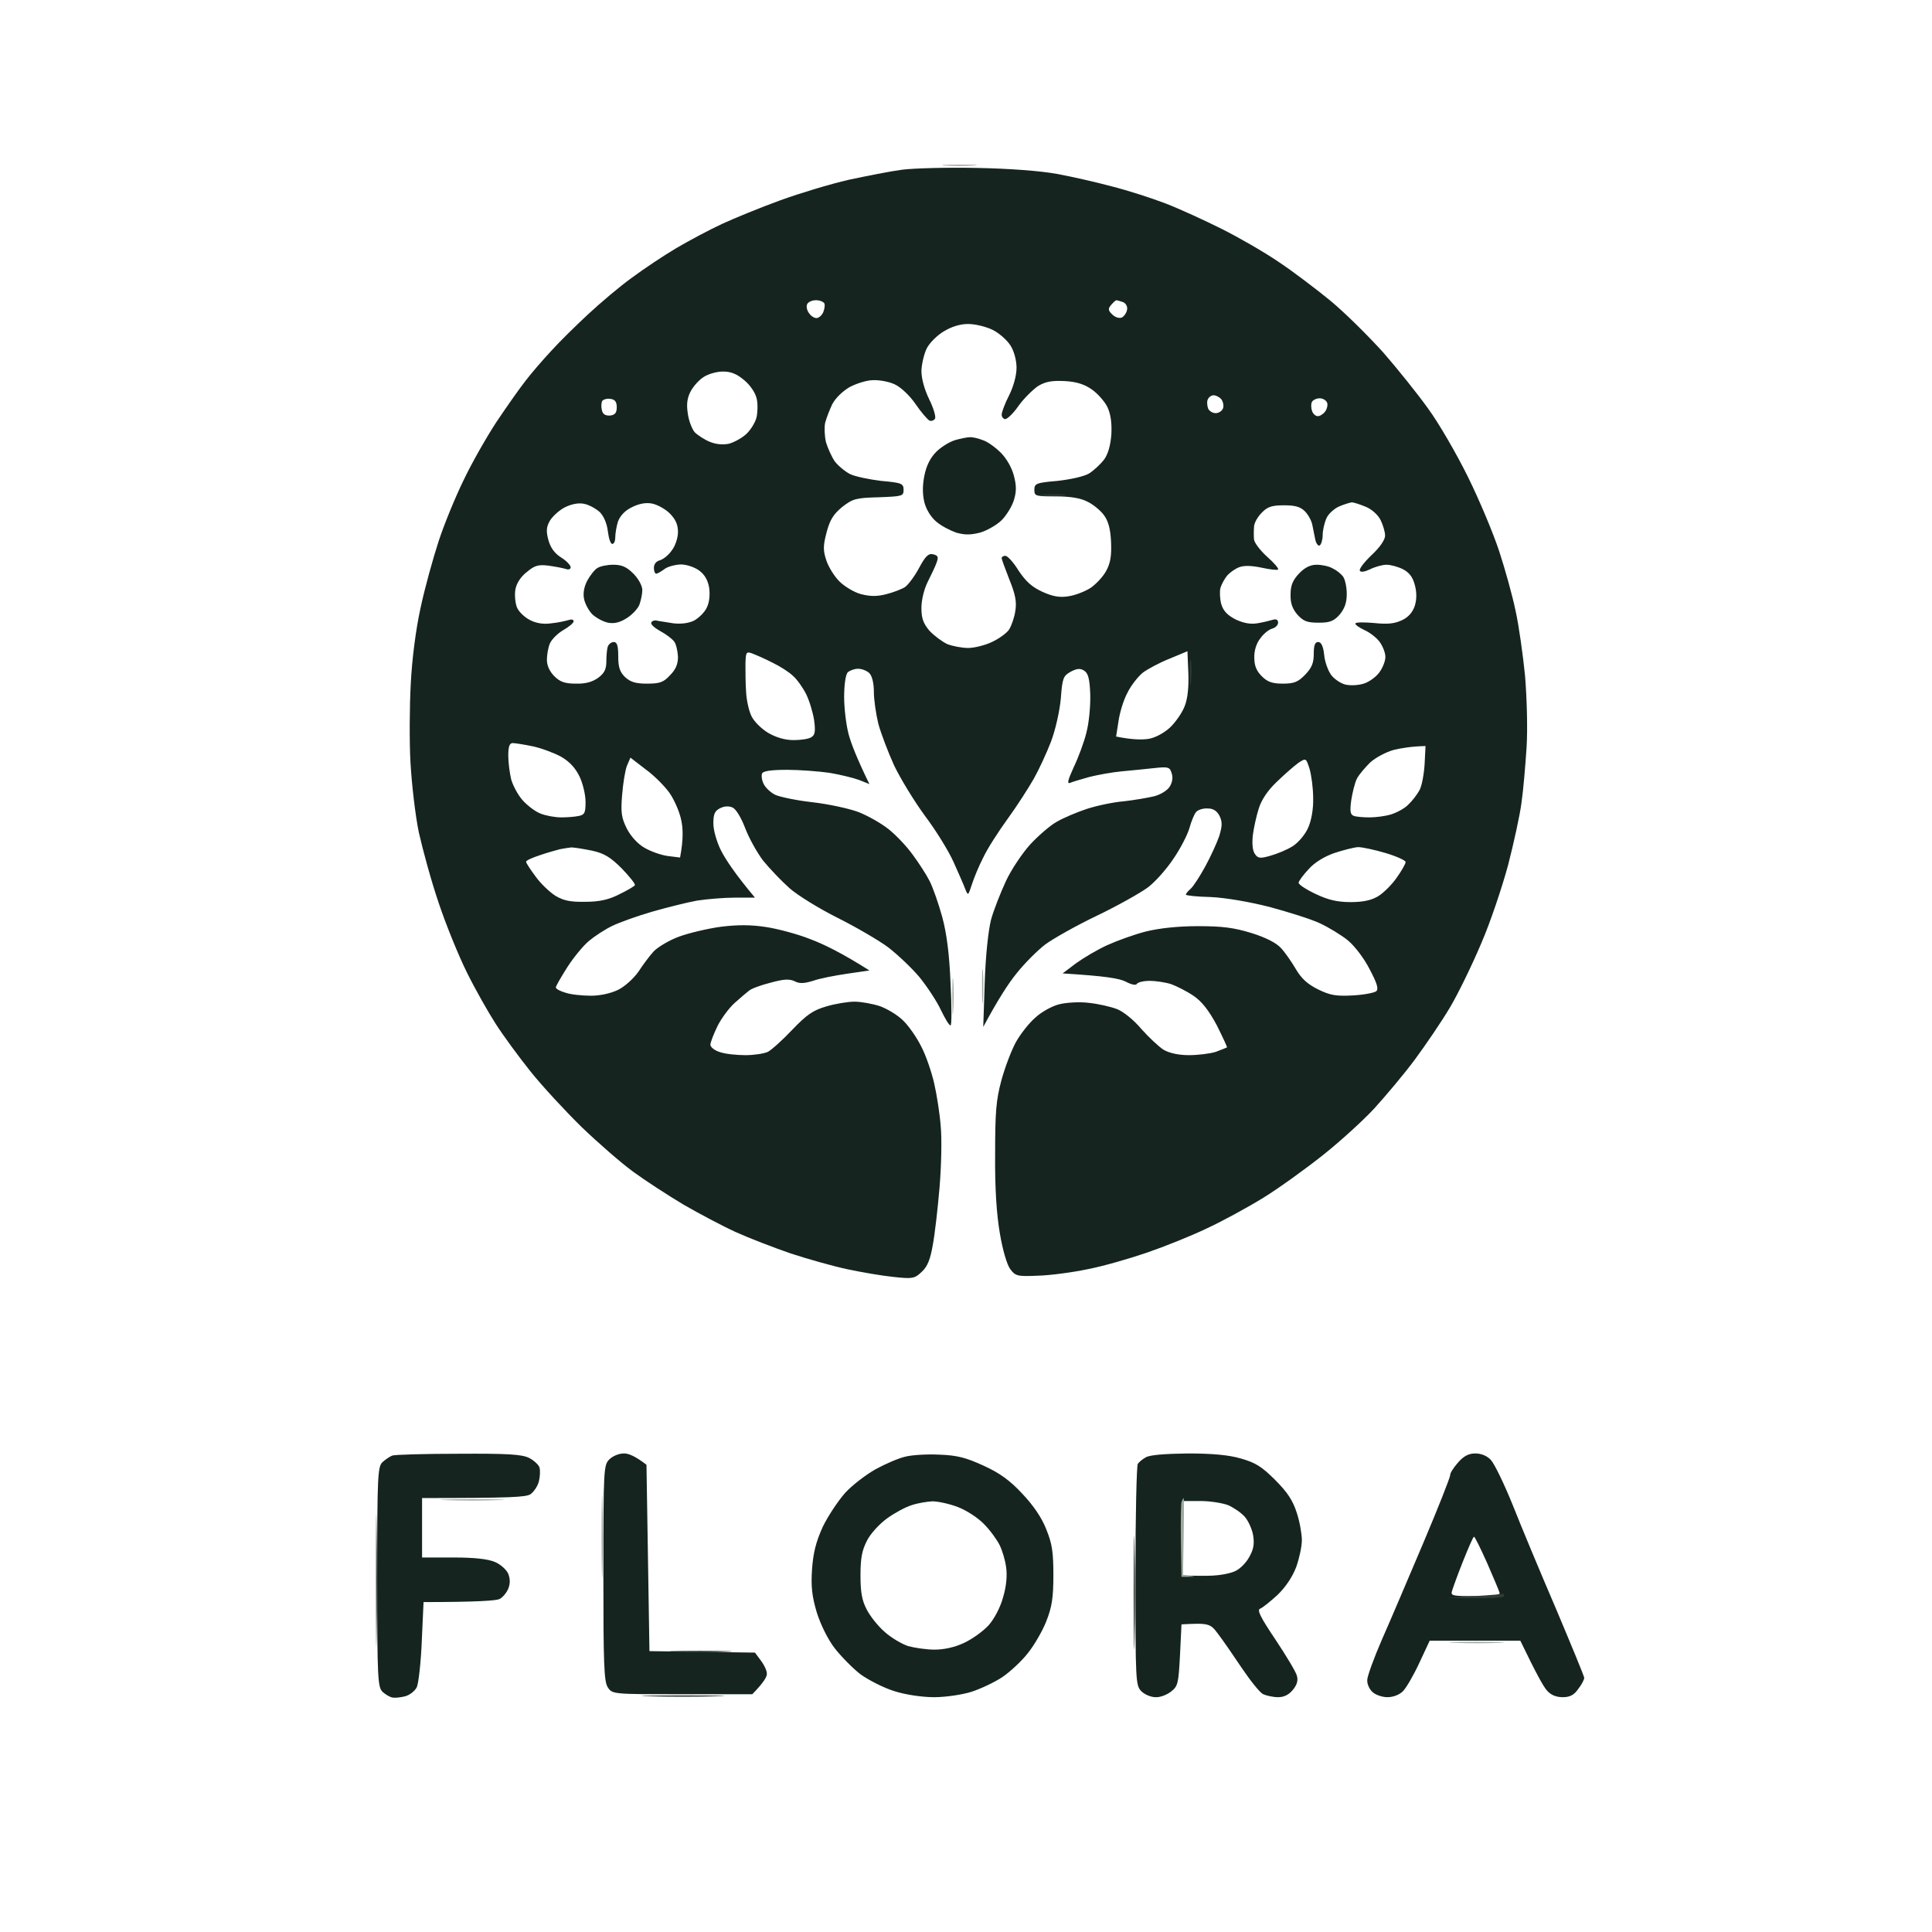<svg version="1.2" xmlns="http://www.w3.org/2000/svg" viewBox="0 0 650 650" width="650" height="650">
	<rect x="0" y="0" width="650" height="650" fill="#808080" stroke="none"/>
	<title>DALL·E 2023-10-25 14</title>
	<style>
		.s0 { fill: #ffffff } 
		.s1 { fill: #15241f } 
		.s2 { fill: #2f3b33 } 
		.s3 { fill: #a1a99f } 
	</style>
	<g id="Background">
		<path id="Path 0" class="s0" d="m-184 325v512h1024v-1024h-1024z"/>
		<path id="Path 1" class="s1" d="m303.5 57.1c-3.9 0.5-11.9 2.1-18 3.4-6.1 1.4-16.4 4.5-23 6.9-6.6 2.4-15.4 6-19.5 7.9-4.1 1.9-11.1 5.6-15.5 8.2-4.4 2.6-11.1 7.1-15 10-3.9 2.8-10.4 8.3-14.5 12.1-4.1 3.8-9.8 9.4-12.5 12.4-2.8 3-6.7 7.5-8.6 10-2 2.5-6.4 8.8-9.9 14-3.4 5.2-8.4 14-11 19.5-2.7 5.5-6.5 14.7-8.4 20.5-1.9 5.8-4.7 15.9-6.1 22.5-1.6 7.2-2.9 17.4-3.3 25.5-0.4 7.4-0.5 19.4-0.1 26.5 0.4 7.1 1.6 17.7 2.8 23.5 1.3 5.8 4.2 16.5 6.7 23.8 2.4 7.2 6.7 17.8 9.5 23.4 2.8 5.7 7.2 13.4 9.7 17.3 2.5 3.9 7.7 11 11.7 16 4 5 11.7 13.3 17.1 18.6 5.5 5.3 13.3 12.1 17.4 15.1 4.1 3 11.8 8 17 11.1 5.2 3 13.1 7.2 17.5 9.2 4.4 2 12.7 5.2 18.5 7.2 5.8 1.9 14.3 4.3 19 5.3 4.7 1 11.6 2.2 15.5 2.6 6.5 0.7 7.2 0.6 9.6-1.7 1.9-1.7 2.9-4.2 3.7-8.9 0.7-3.6 1.7-12.4 2.3-19.5 0.6-7.1 0.8-16.4 0.4-20.5-0.3-4.1-1.3-10.6-2.2-14.5-0.9-3.9-2.8-9.5-4.4-12.5-1.5-3-4.2-6.9-6.1-8.7-1.8-1.8-5.3-3.9-7.8-4.8-2.5-0.8-6.3-1.5-8.5-1.5-2.2 0-6.5 0.7-9.5 1.6-4.5 1.3-6.6 2.8-11.5 7.9-3.3 3.5-7 6.8-8.2 7.4-1.3 0.6-4.7 1.1-7.5 1.1-2.9 0-6.8-0.4-8.5-1-1.8-0.5-3.3-1.7-3.3-2.5 0-0.8 1.1-3.6 2.4-6.3 1.3-2.6 3.9-6.1 5.8-7.8 1.8-1.6 4-3.5 4.8-4.1 0.8-0.7 4.1-1.9 7.3-2.7 4.4-1.2 6.2-1.3 8-0.5 1.6 0.9 3.2 0.8 6.2-0.1 2.2-0.8 7.4-1.8 11.5-2.4l7.5-1.1c-9.3-5.9-15.5-8.9-19.8-10.5-4.2-1.7-11-3.5-14.9-4.1-5.2-0.8-9.6-0.8-15.3-0.1-4.4 0.6-10.7 2.1-14 3.3-3.3 1.2-7.1 3.5-8.5 4.9-1.4 1.5-3.7 4.6-5.2 6.9-1.6 2.3-4.6 5-6.8 6.1-2.5 1.2-6 2-9.2 2-2.9 0-6.8-0.4-8.5-1-1.8-0.5-3.3-1.3-3.3-1.8 0-0.4 1.7-3.4 3.8-6.7 2.1-3.3 5.4-7.3 7.3-8.9 1.9-1.6 5.4-3.9 7.9-5.1 2.5-1.2 8.6-3.4 13.5-4.8 4.9-1.4 11.7-3.1 15-3.7 3.3-0.5 9-1 12.8-1h6.7c-6.8-8.1-9.9-12.9-11.4-15.8-1.5-3-2.6-6.9-2.6-9.2 0-3.2 0.5-4.2 2.3-5.1 1.4-0.7 2.9-0.8 4.2-0.2 1.2 0.6 2.9 3.5 4.2 6.9 1.2 3.2 3.9 8.1 6 10.9 2.2 2.7 6.2 6.9 8.9 9.3 2.7 2.4 10 6.9 16.2 10 6.2 3.1 13.9 7.6 17 9.9 3.1 2.4 7.9 6.9 10.5 10 2.6 3.2 5.9 8.2 7.2 11 1.4 2.9 2.8 5.3 3.3 5.3 0.4 0 0.4-6.4 0-14.2-0.4-9.8-1.3-16.8-2.8-22.3-1.2-4.4-3.1-9.8-4.2-12-1.1-2.2-3.7-6.2-5.7-8.9-2-2.8-5.6-6.6-8.1-8.6-2.5-2-7.1-4.6-10.2-5.8-3.2-1.2-10.2-2.7-15.5-3.3-5.4-0.6-11-1.8-12.5-2.5-1.6-0.8-3.3-2.4-3.9-3.7-0.6-1.2-0.8-2.8-0.5-3.5 0.4-0.8 3.1-1.2 8.4-1.2 4.2 0 10.6 0.5 14.2 1 3.6 0.6 8.1 1.7 10 2.4l3.5 1.4c-4.3-8.8-6.2-13.8-7-16.8-0.8-3-1.5-8.6-1.5-12.5 0-4.2 0.5-7.5 1.2-8.3 0.7-0.6 2.2-1.2 3.5-1.2 1.3 0 3 0.7 3.8 1.5 0.9 0.9 1.5 3.4 1.5 6.2 0 2.7 0.7 7.5 1.5 10.8 0.9 3.3 3.3 9.6 5.3 14 2.1 4.4 6.8 12.1 10.4 17 3.7 4.9 8 11.9 9.6 15.5 1.6 3.6 3.4 7.6 3.9 9 1 2.5 1 2.4 2.3-1.5 0.7-2.2 2.4-6.3 3.8-9 1.3-2.8 5-8.6 8.2-13 3.2-4.4 7.1-10.5 8.8-13.5 1.7-3 4.3-8.6 5.8-12.5 1.5-4 2.9-10.2 3.3-14.5 0.5-6.8 0.8-7.6 3.3-9 2.1-1.1 3.2-1.2 4.5-0.4 1.4 0.9 1.9 2.7 2.1 8 0.1 3.9-0.4 9.5-1.3 12.9-0.8 3.3-2.8 8.6-4.3 11.7-1.9 4.2-2.3 5.6-1.2 5.2 0.8-0.4 3.8-1.2 6.5-2 2.8-0.7 7.7-1.6 11-1.9 3.3-0.3 8.3-0.8 11-1.1 4.6-0.5 5.1-0.3 5.7 1.8 0.5 1.4 0.2 3.1-0.7 4.5-0.8 1.3-3.2 2.7-5.2 3.2-2.1 0.5-6.7 1.3-10.3 1.7-3.6 0.3-9.2 1.5-12.5 2.6-3.3 1.1-7.8 3-10 4.3-2.2 1.2-6.2 4.7-8.9 7.6-2.7 3-6.4 8.5-8.2 12.4-1.8 3.9-4.1 9.7-5 13-0.9 3.7-1.8 11.8-2.1 21l-0.5 15c5-9.3 8.5-14.7 11.2-18 2.6-3.3 6.9-7.6 9.6-9.7 2.7-2 10.5-6.4 17.4-9.7 6.9-3.3 14.5-7.6 17-9.4 2.5-1.8 6.4-6.2 8.8-9.8 2.4-3.5 4.8-8.2 5.4-10.4 0.6-2.2 1.6-4.6 2.2-5.3 0.6-0.7 2.3-1.3 3.9-1.2 1.9 0 3.1 0.8 4 2.5 1 2.1 0.9 3.4-0.1 6.8-0.8 2.3-2.9 6.9-4.7 10.2-1.8 3.3-4 6.7-4.9 7.5-0.9 0.8-1.7 1.7-1.6 2 0 0.3 3.7 0.7 8.3 0.8 4.8 0.2 13 1.6 19.7 3.3 6.3 1.7 14 4.1 17 5.5 3 1.4 7.3 4 9.5 5.8 2.2 1.8 5.5 6.1 7.3 9.7 2.5 4.7 3.1 6.7 2.2 7.4-0.6 0.5-4.1 1.2-7.8 1.4-5.6 0.3-7.6 0-11.7-2-3.6-1.8-5.6-3.6-7.5-6.8-1.4-2.4-3.6-5.6-5-7.1-1.6-1.8-5.2-3.6-10-5.1-5.9-1.8-9.7-2.3-18-2.3-6.8 0-13 0.7-17.5 1.8-3.9 1-9.7 3.1-13 4.6-3.3 1.5-8 4.3-10.5 6.1l-4.5 3.4c14.7 0.9 19.2 1.7 21.3 2.8 1.9 1 3.4 1.3 3.7 0.7 0.3-0.5 2.2-1 4.3-1 2 0 5.3 0.5 7.2 1.1 1.9 0.7 5.3 2.4 7.5 3.9 2.8 1.9 5.1 4.8 7.8 9.8 2 4 3.6 7.4 3.5 7.6-0.2 0.1-1.9 0.8-3.8 1.5-1.9 0.6-6 1.1-9 1.1-3.5 0-6.6-0.7-8.5-1.8-1.6-1-5-4.2-7.5-7-2.5-3-6.1-5.9-8.2-6.7-2.1-0.8-6.4-1.8-9.5-2.1-3.2-0.4-7.7-0.1-10 0.5-2.4 0.6-6 2.6-8 4.5-2.1 1.8-5 5.5-6.5 8.2-1.5 2.7-3.7 8.5-4.9 12.9-1.8 6.7-2.1 10.7-2.1 25-0.1 11.3 0.5 20.2 1.6 26.5 0.9 5.4 2.4 10.6 3.5 12 1.7 2.3 2.4 2.5 9.2 2.2 4.1-0.1 11.7-1.1 16.9-2.2 5.2-1 14.2-3.6 20-5.6 5.8-2 14.8-5.6 20-8.1 5.2-2.4 13.8-7.1 19-10.3 5.2-3.2 14.2-9.7 20-14.3 5.8-4.6 13.6-11.7 17.4-15.8 3.7-4.1 9.9-11.4 13.6-16.4 3.7-5 9-12.8 11.8-17.5 2.8-4.7 7.5-14.4 10.5-21.5 3.1-7.1 7.1-19.1 9.1-26.5 1.9-7.4 4-16.9 4.5-21 0.6-4.1 1.3-12.4 1.7-18.5 0.4-6.3 0.1-16.5-0.5-24-0.7-7.1-2.1-17.1-3.2-22-1-4.9-3.5-13.9-5.5-20-2-6.1-6.7-17.3-10.5-25-3.8-7.7-9.8-18.1-13.4-23-3.5-4.9-10.4-13.5-15.2-19-4.9-5.4-12.8-13.3-17.8-17.4-5-4.1-12.8-10-17.5-13.1-4.7-3.2-13.2-8.1-19-11-5.8-2.9-14.3-6.8-19-8.6-4.7-1.8-12.8-4.4-18-5.7-5.2-1.4-13.5-3.3-18.5-4.2-5.5-1-15.9-1.8-27-2-9.9-0.2-21.1 0.1-25 0.6zm-171.5 432.6c-0.8 0.3-2.3 1.3-3.3 2.2-1.6 1.5-1.8 4.4-1.8 38.6 0 34.2 0.2 37.1 1.8 38.7 1 0.9 2.5 1.8 3.3 1.9 0.8 0.2 2.7 0 4.3-0.4 1.5-0.4 3.2-1.7 3.9-3 0.6-1.2 1.4-8.2 1.7-15.5l0.6-13.2c18.2 0 24.4-0.5 25.5-1 1.1-0.5 2.4-2.1 3-3.5q1-2.5 0-5c-0.6-1.4-2.6-3.2-4.5-4-2.4-1-6.9-1.5-14-1.5h-10.5v-20c30.1 0 35-0.3 36.5-1.3 1.1-0.8 2.4-2.7 2.8-4.3 0.4-1.6 0.5-3.7 0.2-4.7-0.3-0.9-1.9-2.4-3.5-3.2-2.4-1.2-7.2-1.5-23.7-1.4-11.5 0-21.5 0.3-22.3 0.6zm73 1.3c-1.9 1.9-2 3.3-2 38.2 0 30.7 0.2 36.6 1.5 38.5 1.5 2.3 1.7 2.3 25 2.3h23.6c3.8-3.9 4.9-5.8 4.9-6.8 0.1-0.9-0.8-2.9-2-4.5l-2-2.7-35.5-0.5-1-62.7c-3.9-3-6.2-3.9-7.7-3.8-1.6 0-3.7 0.9-4.8 2zm99.5-0.9c-2.2 0.5-6.6 2.4-9.9 4.2-3.2 1.8-7.8 5.3-10.2 7.9-2.4 2.7-5.8 7.8-7.6 11.5-2.3 5.1-3.2 8.7-3.6 14.3-0.4 5.8 0 9.1 1.6 14.5 1.3 4.1 3.7 9 6 12 2.1 2.7 6 6.7 8.7 8.8 2.8 2 7.9 4.6 11.5 5.7 3.8 1.2 9.3 2 13.3 2 3.7 0 9.3-0.8 12.5-1.8 3.1-1 7.8-3.2 10.5-5 2.6-1.8 6.4-5.3 8.5-8 2.1-2.6 4.9-7.4 6.2-10.7 1.9-4.8 2.4-7.9 2.4-15.5 0-7.8-0.4-10.6-2.4-15.5-1.5-3.9-4.4-8.1-8.1-12-4.1-4.4-7.5-6.9-13-9.4-5.9-2.7-8.9-3.5-14.9-3.7-4.1-0.2-9.3 0.1-11.5 0.7zm81 0.2c-1.1 0.6-2.3 1.6-2.7 2.2-0.4 0.5-0.8 17.5-0.8 37.7 0 35.5 0.1 36.9 2 38.8 1.1 1.1 3.2 2 4.8 2 1.5 0.1 3.8-0.8 5.2-1.9 2.3-1.8 2.5-2.7 3-12.3l0.5-10.3c9.2-0.5 9.7-0.3 12.3 3.2 1.6 2.1 5.2 7.3 8 11.5 2.9 4.3 6.1 8.3 7.2 8.8 1.1 0.5 3.4 1 5 1q3 0 5-2.5c1.4-1.7 1.8-3.2 1.3-4.8-0.3-1.2-3.6-6.7-7.2-12.1-5.1-7.6-6.3-10-5.1-10.4 0.8-0.3 3.4-2.4 5.8-4.6 2.7-2.6 5-6 6.3-9.4 1-2.8 1.9-6.9 1.9-9 0-2-0.7-6.2-1.7-9.2-1.3-4.1-3.1-6.9-7.3-11.1-4.5-4.5-6.6-5.8-11.5-7.2-4.1-1.2-9.7-1.7-18-1.7-7.6 0.1-12.7 0.5-14 1.3zm105 1.8c-1.5 1.7-2.7 3.6-2.6 4.2 0 0.7-4 10.9-9 22.7-5 11.8-11.3 26.6-14 32.7-2.7 6.2-4.9 12.3-4.9 13.5-0.1 1.3 0.7 3.1 1.7 4 1 1 3.3 1.8 5.1 1.8 1.9 0 4-0.8 5.2-2 1.1-1.1 3.6-5.4 5.5-9.5l3.5-7.5h30.5c5.4 11.2 7.8 15.5 9 16.8 1.3 1.5 3.1 2.2 5.3 2.2 2.3 0 3.8-0.7 5.2-2.8 1.2-1.5 2-3.2 2-3.7 0-0.5-4.3-10.9-9.4-23-5.2-12.1-11.8-27.9-14.6-35-2.9-7.2-6.2-14-7.4-15.3-1.3-1.4-3.2-2.2-5.3-2.2-2.2 0-3.9 0.9-5.8 3.1z"/>
		<path id="Path 2" class="s2" d="m126.5 531.5c0 19.8 0.1 28.1 0.2 18.5 0.2-9.6 0.2-25.8 0-36-0.1-10.2-0.2-2.3-0.2 17.5zm254.9 4c0 17 0.2 24.3 0.3 16 0.2-8.3 0.2-22.2 0-31-0.1-8.8-0.3-2-0.3 15zm-153.9 20.2c4.9 0.2 12.6 0.2 17 0 4.4-0.1 0.4-0.3-9-0.3-9.4 0-12.9 0.2-8 0.3zm-9 15c6.1 0.2 16.2 0.2 22.5 0 6.3-0.1 1.4-0.3-11-0.3-12.4 0-17.6 0.2-11.5 0.3z"/>
		<path id="Path 3" class="s3" d="m318 55.7c2.5 0.2 6.8 0.2 9.5 0 2.8-0.2 0.7-0.3-4.5-0.3-5.2 0-7.5 0.1-5 0.3zm12.4 276.3c0 5.2 0.1 7.2 0.3 4.5 0.2-2.8 0.2-7 0-9.5-0.2-2.5-0.3-0.2-0.3 5zm-10 3.5c0 5.5 0.1 7.5 0.3 4.5 0.2-3 0.2-7.5 0-10-0.2-2.5-0.3 0-0.3 5.5zm-118 181.5c0 12.4 0.2 17.3 0.3 11 0.2-6.3 0.2-16.5 0-22.5-0.1-6-0.3-0.9-0.3 11.5zm-52.4-12.3c4.7 0.2 12.6 0.2 17.5 0 4.9-0.1 1.1-0.3-8.5-0.3-9.6 0-13.7 0.2-9 0.3zm339.5 48c4.4 0.2 11.1 0.2 15 0 3.9-0.1 0.2-0.3-8-0.3-8.3 0-11.4 0.2-7 0.3z"/>
		<path id="Path 4" class="s0" d="m271.5 102.5c-0.3 0.8 0.1 2.2 0.8 3 0.6 0.9 1.8 1.6 2.5 1.5 0.6 0 1.6-0.8 2.1-1.8 0.4-0.9 0.7-2.3 0.5-3-0.2-0.6-1.5-1.2-2.9-1.2-1.4 0-2.8 0.7-3 1.5zm102.4 0c-1.2 1.4-1.1 1.9 0.3 3.3 1.1 1 2.3 1.4 3.3 1 0.8-0.5 1.6-1.7 1.7-2.7 0.2-1-0.5-2.2-1.5-2.5-0.9-0.3-1.9-0.6-2.1-0.6-0.2 0-1 0.7-1.7 1.5zm-56.4 9c-2.2 1.3-4.8 3.9-5.7 5.7-0.9 1.8-1.7 5.2-1.8 7.5 0 2.7 1 6.3 2.6 9.6 1.4 2.8 2.3 5.8 2 6.5-0.3 0.6-1.2 1-1.9 0.7-0.6-0.3-2.8-2.8-4.7-5.6-2-2.9-5-5.7-7-6.6-1.9-0.9-5.2-1.5-7.3-1.4-2 0-5.5 1.1-7.8 2.3-2.4 1.4-4.8 3.7-5.9 5.8-0.9 1.9-2 4.7-2.4 6.3-0.3 1.5-0.2 4.4 0.3 6.5 0.6 2 1.9 4.9 3 6.5 1.2 1.5 3.5 3.4 5.1 4.2 1.6 0.8 6.4 1.8 10.5 2.3 6.9 0.6 7.5 0.9 7.5 3 0 2.1-0.4 2.2-8.4 2.5-7.7 0.2-8.7 0.5-12.3 3.3-2.9 2.4-4.1 4.3-5.2 8.5-1.2 4.5-1.2 6.1-0.1 9.4 0.7 2.2 2.7 5.4 4.4 7.1 1.7 1.7 5 3.7 7.3 4.3 3.2 0.8 5.4 0.8 8.5 0 2.4-0.6 5.2-1.7 6.3-2.4 1.1-0.8 3.2-3.6 4.7-6.4 2.2-4.1 3.2-5 4.8-4.6 1.6 0.4 1.8 0.9 1.1 2.8-0.4 1.2-1.8 4.1-3 6.5-1.2 2.4-2.1 6.1-2.1 8.7 0 3.5 0.6 5.2 2.7 7.7 1.6 1.7 4.3 3.7 6 4.5 1.8 0.7 5 1.3 7 1.3 2.1 0 5.7-0.9 8-2 2.4-1.1 5-3 5.8-4.2 0.8-1.3 1.8-4.1 2.1-6.3 0.5-3 0-5.6-2-10.5-1.4-3.6-2.6-6.8-2.6-7.2 0-0.5 0.6-0.8 1.2-0.8 0.7-0.1 2.8 2.2 4.5 5 2.5 3.7 4.5 5.5 8 7.1 3.5 1.6 5.9 2 8.8 1.5 2.2-0.3 5.5-1.6 7.4-2.8 1.9-1.3 4.3-3.9 5.3-5.8 1.4-2.6 1.8-5 1.6-9.7-0.2-4.3-0.9-7-2.4-9-1.1-1.5-3.6-3.6-5.5-4.5-2.3-1.2-5.7-1.8-10.7-1.8-6.8 0-7.2-0.1-7.2-2.2 0-2.1 0.6-2.4 7.7-3 4.5-0.5 9-1.5 10.7-2.5 1.6-1 3.8-3.1 5-4.6 1.4-1.9 2.2-4.8 2.5-8.5 0.2-3.9-0.2-6.8-1.3-9.2-0.9-1.9-3.3-4.6-5.3-6-2.6-1.8-5.3-2.6-9.2-2.8-4.3-0.2-6.4 0.2-8.9 1.7-1.7 1.2-4.7 4.1-6.5 6.6-1.7 2.5-3.8 4.5-4.5 4.5-0.6 0-1.2-0.7-1.2-1.5 0-0.8 1.1-3.8 2.5-6.5 1.5-3 2.5-6.7 2.5-9.3 0-2.4-0.8-5.5-2-7.4-1.1-1.8-3.8-4.2-6-5.3-2.2-1.1-5.9-2-8.3-2-2.7 0-5.6 0.9-8.2 2.5zm-80.7 15.3c-1.5 0.9-3.5 3.1-4.4 4.8-1.2 2.2-1.5 4.4-1 7.5 0.3 2.4 1.4 5.2 2.3 6.3 1 1 3.3 2.5 5 3.2 2.1 0.9 4.4 1.1 6.5 0.7 1.8-0.5 4.4-1.9 5.9-3.3 1.5-1.4 3-3.9 3.4-5.5 0.4-1.6 0.5-4.5 0.1-6.3-0.4-1.9-2-4.4-4.1-6.2-2.6-2.2-4.5-3-7.3-3-2 0-4.9 0.8-6.4 1.8zm169.6 7.5c-0.4 0.6-0.3 2 0 3 0.3 0.9 1.5 1.7 2.6 1.7 1.1 0 2.2-0.8 2.5-1.7 0.3-1-0.1-2.4-0.7-3.1-0.7-0.7-1.9-1.3-2.6-1.2-0.7 0-1.5 0.6-1.8 1.3zm-203.8 0.6c-0.3 0.6-0.4 2-0.1 3.1 0.3 1.4 1.2 1.9 2.8 1.8 1.6-0.2 2.2-0.9 2.2-2.8 0-1.8-0.6-2.6-2.1-2.8-1.2-0.2-2.4 0.2-2.8 0.7zm238.8 0.3c-0.4 0.7-0.3 2.1 0 3 0.3 1 1.2 1.8 1.9 1.8 0.6 0.1 1.8-0.6 2.5-1.5 0.6-0.8 1-2.2 0.7-3-0.3-0.8-1.4-1.5-2.5-1.5-1.1 0-2.3 0.6-2.6 1.2zm-251.4 35.5c-1.9 1-4.1 3-5 4.5-1.2 2.1-1.3 3.5-0.5 6.5 0.7 2.5 2 4.4 4.2 5.8 1.8 1.1 3.2 2.6 3.3 3.3 0 0.7-0.7 1-1.7 0.6-1-0.3-3.6-0.8-5.8-1.1-3.3-0.4-4.6-0.1-7.2 2.1-2.1 1.6-3.5 3.8-3.9 5.9-0.3 1.7-0.1 4.4 0.5 6 0.6 1.5 2.6 3.4 4.4 4.3 2.1 1.1 4.6 1.5 7.2 1.1 2.2-0.2 4.8-0.8 5.8-1.1 0.9-0.3 1.7-0.2 1.7 0.4 0 0.6-1.6 1.9-3.5 3-1.9 1.1-3.9 3.1-4.5 4.5-0.6 1.4-1 3.9-1 5.5 0 1.9 0.9 3.9 2.5 5.5 1.9 1.9 3.5 2.5 7.3 2.5 3.2 0.1 5.6-0.6 7.5-2 2-1.5 2.7-2.8 2.7-5.5 0-1.9 0.2-4.2 0.5-5 0.3-0.8 1.2-1.5 2-1.5 1.1 0 1.5 1.2 1.5 4.8 0 3.6 0.5 5.2 2.2 6.9 1.8 1.7 3.5 2.3 7.4 2.3 4.3 0 5.6-0.4 7.8-2.8 1.9-1.9 2.7-3.7 2.7-6.2-0.1-1.9-0.6-4.3-1.3-5.2-0.7-0.9-2.8-2.5-4.7-3.5-1.8-1-3.2-2.2-3-2.8 0.2-0.6 1.1-0.9 1.9-0.7 0.8 0.2 3.3 0.5 5.5 0.9 2.6 0.3 5.1 0 7-0.9 1.6-0.9 3.6-2.8 4.3-4.4 0.9-1.8 1.1-4.4 0.8-6.6q-0.6-3.8-3.3-5.8c-1.6-1.2-4.3-2.1-6.3-2.1-1.9 0.1-4.4 0.7-5.5 1.6-1.1 0.8-2.3 1.5-2.7 1.5-0.5 0-0.8-0.9-0.8-2 0-1.2 0.8-2.2 2-2.5 1.1-0.3 2.9-1.7 4-3.3 1.2-1.5 2.1-4.3 2.1-6.2 0-2.5-0.8-4.3-2.8-6.3-1.5-1.5-4.3-3-6-3.3-2.1-0.4-4.5 0.1-6.8 1.3-2.3 1.1-3.9 2.9-4.6 4.8-0.5 1.6-0.9 4-0.9 5.3 0 1.2-0.4 2.2-1 2.2-0.6 0-1.2-1.9-1.5-4.3-0.3-2.6-1.4-5.1-2.7-6.4-1.3-1.2-3.7-2.5-5.3-2.8-1.9-0.4-4.3 0.1-6.5 1.2zm260.5-0.3c-1.6 0.7-3.6 2.5-4.2 3.9-0.7 1.5-1.3 4.1-1.3 5.7 0 1.6-0.5 3.2-1 3.5-0.5 0.3-1.2-0.6-1.5-2-0.3-1.4-0.7-3.6-1-5-0.3-1.4-1.4-3.4-2.5-4.5-1.5-1.5-3.3-2-7-2-4.1 0-5.6 0.5-7.5 2.5-1.4 1.4-2.6 3.5-2.6 4.8-0.1 1.2-0.1 3.1 0 4.2 0.1 1.1 2.1 3.7 4.4 5.8 2.3 2 4 4 3.7 4.3-0.3 0.3-2.7 0-5.5-0.6-3.3-0.7-5.9-0.8-7.5-0.2-1.4 0.5-3.2 1.8-4.1 2.8-0.9 1.1-1.9 2.9-2.3 4.2-0.3 1.2-0.2 3.7 0.3 5.5 0.7 2.3 2.1 3.7 4.8 5.1 2.6 1.2 4.9 1.7 7.3 1.3 1.9-0.3 4.3-0.9 5.3-1.2 1.1-0.3 1.7 0 1.7 1 0 0.8-0.9 1.7-2 2-1.1 0.3-2.9 1.7-4 3.3-1.3 1.6-2.1 4.2-2 6.5 0 2.6 0.7 4.4 2.5 6.2 1.9 1.9 3.5 2.5 7.1 2.5 3.7 0 5.1-0.5 7.5-3 2.2-2.3 2.9-3.9 2.9-7 0-2.9 0.4-4 1.5-4 1 0 1.7 1.4 2 4.3 0.2 2.3 1.3 5.3 2.3 6.7 1 1.4 3.2 2.9 4.8 3.3 1.6 0.4 4.3 0.3 6.2-0.3 1.7-0.5 4.1-2.2 5.2-3.7 1.2-1.6 2.1-3.9 2.1-5.3 0-1.4-0.9-3.6-1.9-5-1-1.4-3.3-3.2-5.1-4-1.7-0.8-3.2-1.8-3.1-2.2 0-0.5 2.8-0.5 6.3-0.2 4.7 0.5 7 0.2 9.5-1 2.1-1 3.5-2.7 4.2-4.8q1-3.3 0-7c-0.7-2.7-1.9-4.2-4-5.3-1.6-0.8-4.1-1.5-5.5-1.5-1.4 0-3.9 0.7-5.5 1.5-1.9 0.9-3.2 1.1-3.5 0.5-0.3-0.6 1.5-2.9 4-5.3 2.7-2.5 4.5-5.1 4.5-6.5 0-1.2-0.7-3.6-1.5-5.2-0.8-1.7-3-3.7-5-4.5-1.9-0.8-4.1-1.5-4.7-1.5-0.7 0.1-2.7 0.7-4.3 1.4zm-199.7 52.9c0 2.3 0 6.5 0.2 9.2 0.1 2.8 0.9 6.5 1.8 8.4 0.9 1.9 3.5 4.4 5.7 5.7 2.6 1.5 5.6 2.4 8.5 2.4 2.5 0 5.2-0.4 6-1 1.2-0.7 1.4-2 0.9-5.7-0.4-2.6-1.6-6.6-2.7-8.8-1.1-2.2-3.1-5-4.4-6.1-1.2-1.2-4.3-3.2-6.8-4.4-2.5-1.3-5.5-2.6-6.8-3.1-2.1-0.8-2.3-0.6-2.4 3.4zm142.7-1.7c-3.3 1.3-7.4 3.5-9 4.7-1.6 1.3-4 4.3-5.2 6.8-1.3 2.4-2.6 6.7-3 9.6l-0.8 5.1c5.4 1.1 8.7 1.1 10.8 0.8 2.2-0.3 5.2-1.9 7.3-3.8 1.9-1.8 4.2-5.1 5-7.3 1-2.5 1.4-6.6 1.2-11.2l-0.3-7.2zm-222.5 32.7c0 2.3 0.5 5.9 1 8 0.6 2 2.2 5.1 3.8 6.9 1.5 1.7 4.2 3.8 6 4.5 1.7 0.7 4.9 1.3 7 1.3 2 0 4.7-0.2 6-0.5 1.9-0.4 2.2-1.1 2.2-4.7 0-2.4-0.9-6.2-2-8.5-1.4-2.9-3.3-5-6.2-6.7-2.4-1.3-6.7-2.9-9.5-3.5-2.9-0.6-6-1.1-6.8-1.1-1.1 0-1.5 1.2-1.5 4.3zm297.9-2c-2.6 0.7-6.1 2.6-7.9 4.2-1.7 1.7-3.8 4.1-4.5 5.5-0.7 1.4-1.5 4.7-1.9 7.3-0.5 3.7-0.3 4.8 0.9 5.2 0.8 0.3 3.2 0.5 5.3 0.5 2 0 5.3-0.4 7.2-1 1.9-0.6 4.6-2 5.8-3.3 1.3-1.2 3-3.4 3.8-4.9 0.8-1.5 1.5-5.5 1.7-8.8l0.3-6c-4.7 0.1-8.2 0.7-10.7 1.3zm-258 5.4c-0.6 1.6-1.3 6-1.6 9.8-0.5 5.9-0.2 7.7 1.6 11.3 1.3 2.5 3.6 5.1 5.9 6.4 2 1.2 5.6 2.5 7.9 2.8l4.1 0.5c1.2-6.3 1-10.1 0.3-13-0.6-2.7-2.4-6.7-3.9-8.8-1.5-2.1-5-5.7-7.9-7.8l-5.2-4zm226-1.1c-1.4 1-4.6 3.8-7.2 6.3-3.2 3-5.3 6.2-6.2 9.1-0.8 2.5-1.7 6.6-2 9-0.3 2.9-0.1 5.2 0.7 6.3 1 1.5 1.8 1.6 5.2 0.6 2.2-0.6 5.6-2 7.5-3.2 1.9-1.2 4.2-3.9 5.2-6.2 1.1-2.4 1.8-6.3 1.7-10 0-3.3-0.6-7.7-1.2-9.8-1.2-3.7-1.2-3.7-3.7-2.1zm-248.5 29.1c-1.1 0.3-4.1 1.1-6.7 2-2.5 0.8-4.7 1.8-4.7 2.2-0.1 0.3 1.4 2.6 3.2 5 1.7 2.4 4.8 5.3 6.7 6.5 2.7 1.6 5 2.1 10 2 4.7 0 7.9-0.7 11.4-2.5 2.7-1.3 5.1-2.7 5.3-3.1 0.2-0.4-1.8-2.9-4.4-5.6-3.8-3.8-5.9-5.1-10-6-2.9-0.6-6.1-1.1-7-1.1-1 0.1-2.7 0.4-3.8 0.6zm260.5 1.3c-3.4 1.2-6.7 3.2-8.7 5.5-1.8 1.9-3.3 4-3.3 4.5 0 0.6 2.6 2.3 5.8 3.8 4.2 2 7.3 2.7 11.7 2.7 4.2 0 7-0.6 9.3-2 1.8-1.1 4.6-3.9 6.2-6.2 1.7-2.4 3-4.7 3-5.3 0-0.5-3-1.9-6.7-3-3.7-1.1-7.9-2-9.3-2-1.4 0.1-5 1-8 2zm-142.2 219.4c-2 0.6-5.7 2.6-8.2 4.4-2.5 1.8-5.6 5.1-6.8 7.5-1.7 3.3-2.2 5.9-2.2 11.7 0 5.7 0.5 8.5 2.1 11.5 1.1 2.2 3.8 5.6 6 7.5 2.2 2 5.8 4.1 7.9 4.8 2.2 0.6 6.2 1.2 8.9 1.2 3.2 0 6.9-0.8 10-2.3 2.8-1.3 6.5-4 8.3-6 1.9-2.2 3.9-6 4.8-9.4 1.1-3.7 1.4-7.3 1-10-0.3-2.4-1.3-5.7-2.2-7.5-0.9-1.8-3.2-5-5.2-7-2.1-2.2-6-4.7-8.9-5.8-2.9-1.1-6.7-1.9-8.5-1.9-1.8 0.1-5 0.6-7 1.3zm91.2 11.1v12.5c4.3 0.2 7.5 0.2 10 0.1 2.5-0.1 5.8-0.7 7.4-1.4 1.6-0.6 3.8-2.7 4.9-4.7 1.5-2.6 1.9-4.4 1.4-7.5-0.4-2.2-1.7-5-2.9-6.3-1.3-1.4-3.7-3-5.5-3.8-1.8-0.7-6-1.4-9.3-1.4h-6zm94.3 7.8c-1.8 4.5-3.4 9-3.7 10-0.5 1.6 0.3 1.7 7.9 1.7 6.4 0 8.4-0.3 8.1-1.2-0.2-0.7-2.1-5.2-4.2-10-2.2-4.9-4.1-8.8-4.4-8.8-0.3 0.1-1.9 3.8-3.7 8.3z"/>
		<path id="Path 5" class="s2" d="m350.5 166.7c1.6 0.2 4.8 0.2 7 0 2.2-0.2 0.9-0.4-3-0.4-3.9 0-5.6 0.2-4 0.4zm49.8 59.8c0 3.9 0.2 5.2 0.4 3 0.2-2.2 0.2-5.4 0-7-0.2-1.6-0.4 0.1-0.4 4zm95.7 310.5l-9.5 0.6c15.7 0.3 19.5 0 19.5-0.6 0-0.5-0.1-0.9-0.3-0.8-0.1 0.1-4.5 0.5-9.7 0.8z"/>
		<path id="Path 6" class="s3" d="m397.5 505.3c-0.2 0.7-0.3 6.7-0.2 13.3l0.2 11.9c5.1 0 5.1 0 3-0.3l-2.5-0.2c0.4-20.2 0.4-26 0.2-26-0.1 0-0.4 0.6-0.7 1.3z"/>
		<path id="Path 7" class="s1" d="m321.3 148.1c-1.8 0.5-4.7 2.3-6.3 3.9q-3 3-4 8-1 5 0 9c0.6 2.4 2.2 5 4 6.5 1.6 1.4 4.7 3 6.7 3.7 2.9 0.8 4.8 0.8 8 0 2.4-0.7 5.7-2.6 7.3-4.2 1.6-1.6 3.5-4.7 4.1-6.7 0.9-2.9 0.9-4.9 0-8.3-0.7-2.7-2.5-5.8-4.4-7.7-1.7-1.7-4.4-3.7-6-4.2-1.5-0.6-3.5-1.1-4.5-1-0.9 0-3.2 0.5-5 1zm-120.3 43c-0.9 0.5-2.4 2.4-3.4 4.2-1.1 2.1-1.5 4.3-1.1 6.2 0.3 1.6 1.6 4 2.8 5.2 1.3 1.2 3.7 2.5 5.3 2.8 2.1 0.4 4-0.1 6.2-1.5 1.8-1.1 3.7-3.1 4.3-4.5 0.5-1.4 1-3.6 1-5 0-1.4-1.3-3.8-3-5.5-2.3-2.3-3.9-3-6.8-3-2 0-4.4 0.5-5.3 1.1zm236.1 1.8c-2.1 2.2-2.9 4-2.9 7-0.1 3 0.6 4.9 2.3 6.9 2 2.2 3.3 2.7 7.1 2.7 3.8 0 5.1-0.5 7.1-2.7 1.7-2.1 2.4-4 2.4-7 0-2.4-0.6-5-1.3-5.9-0.7-0.9-2.2-2.1-3.5-2.7-1.2-0.7-3.6-1.2-5.3-1.2-2.1 0-4 0.9-5.9 2.9z"/>
	</g>
</svg>